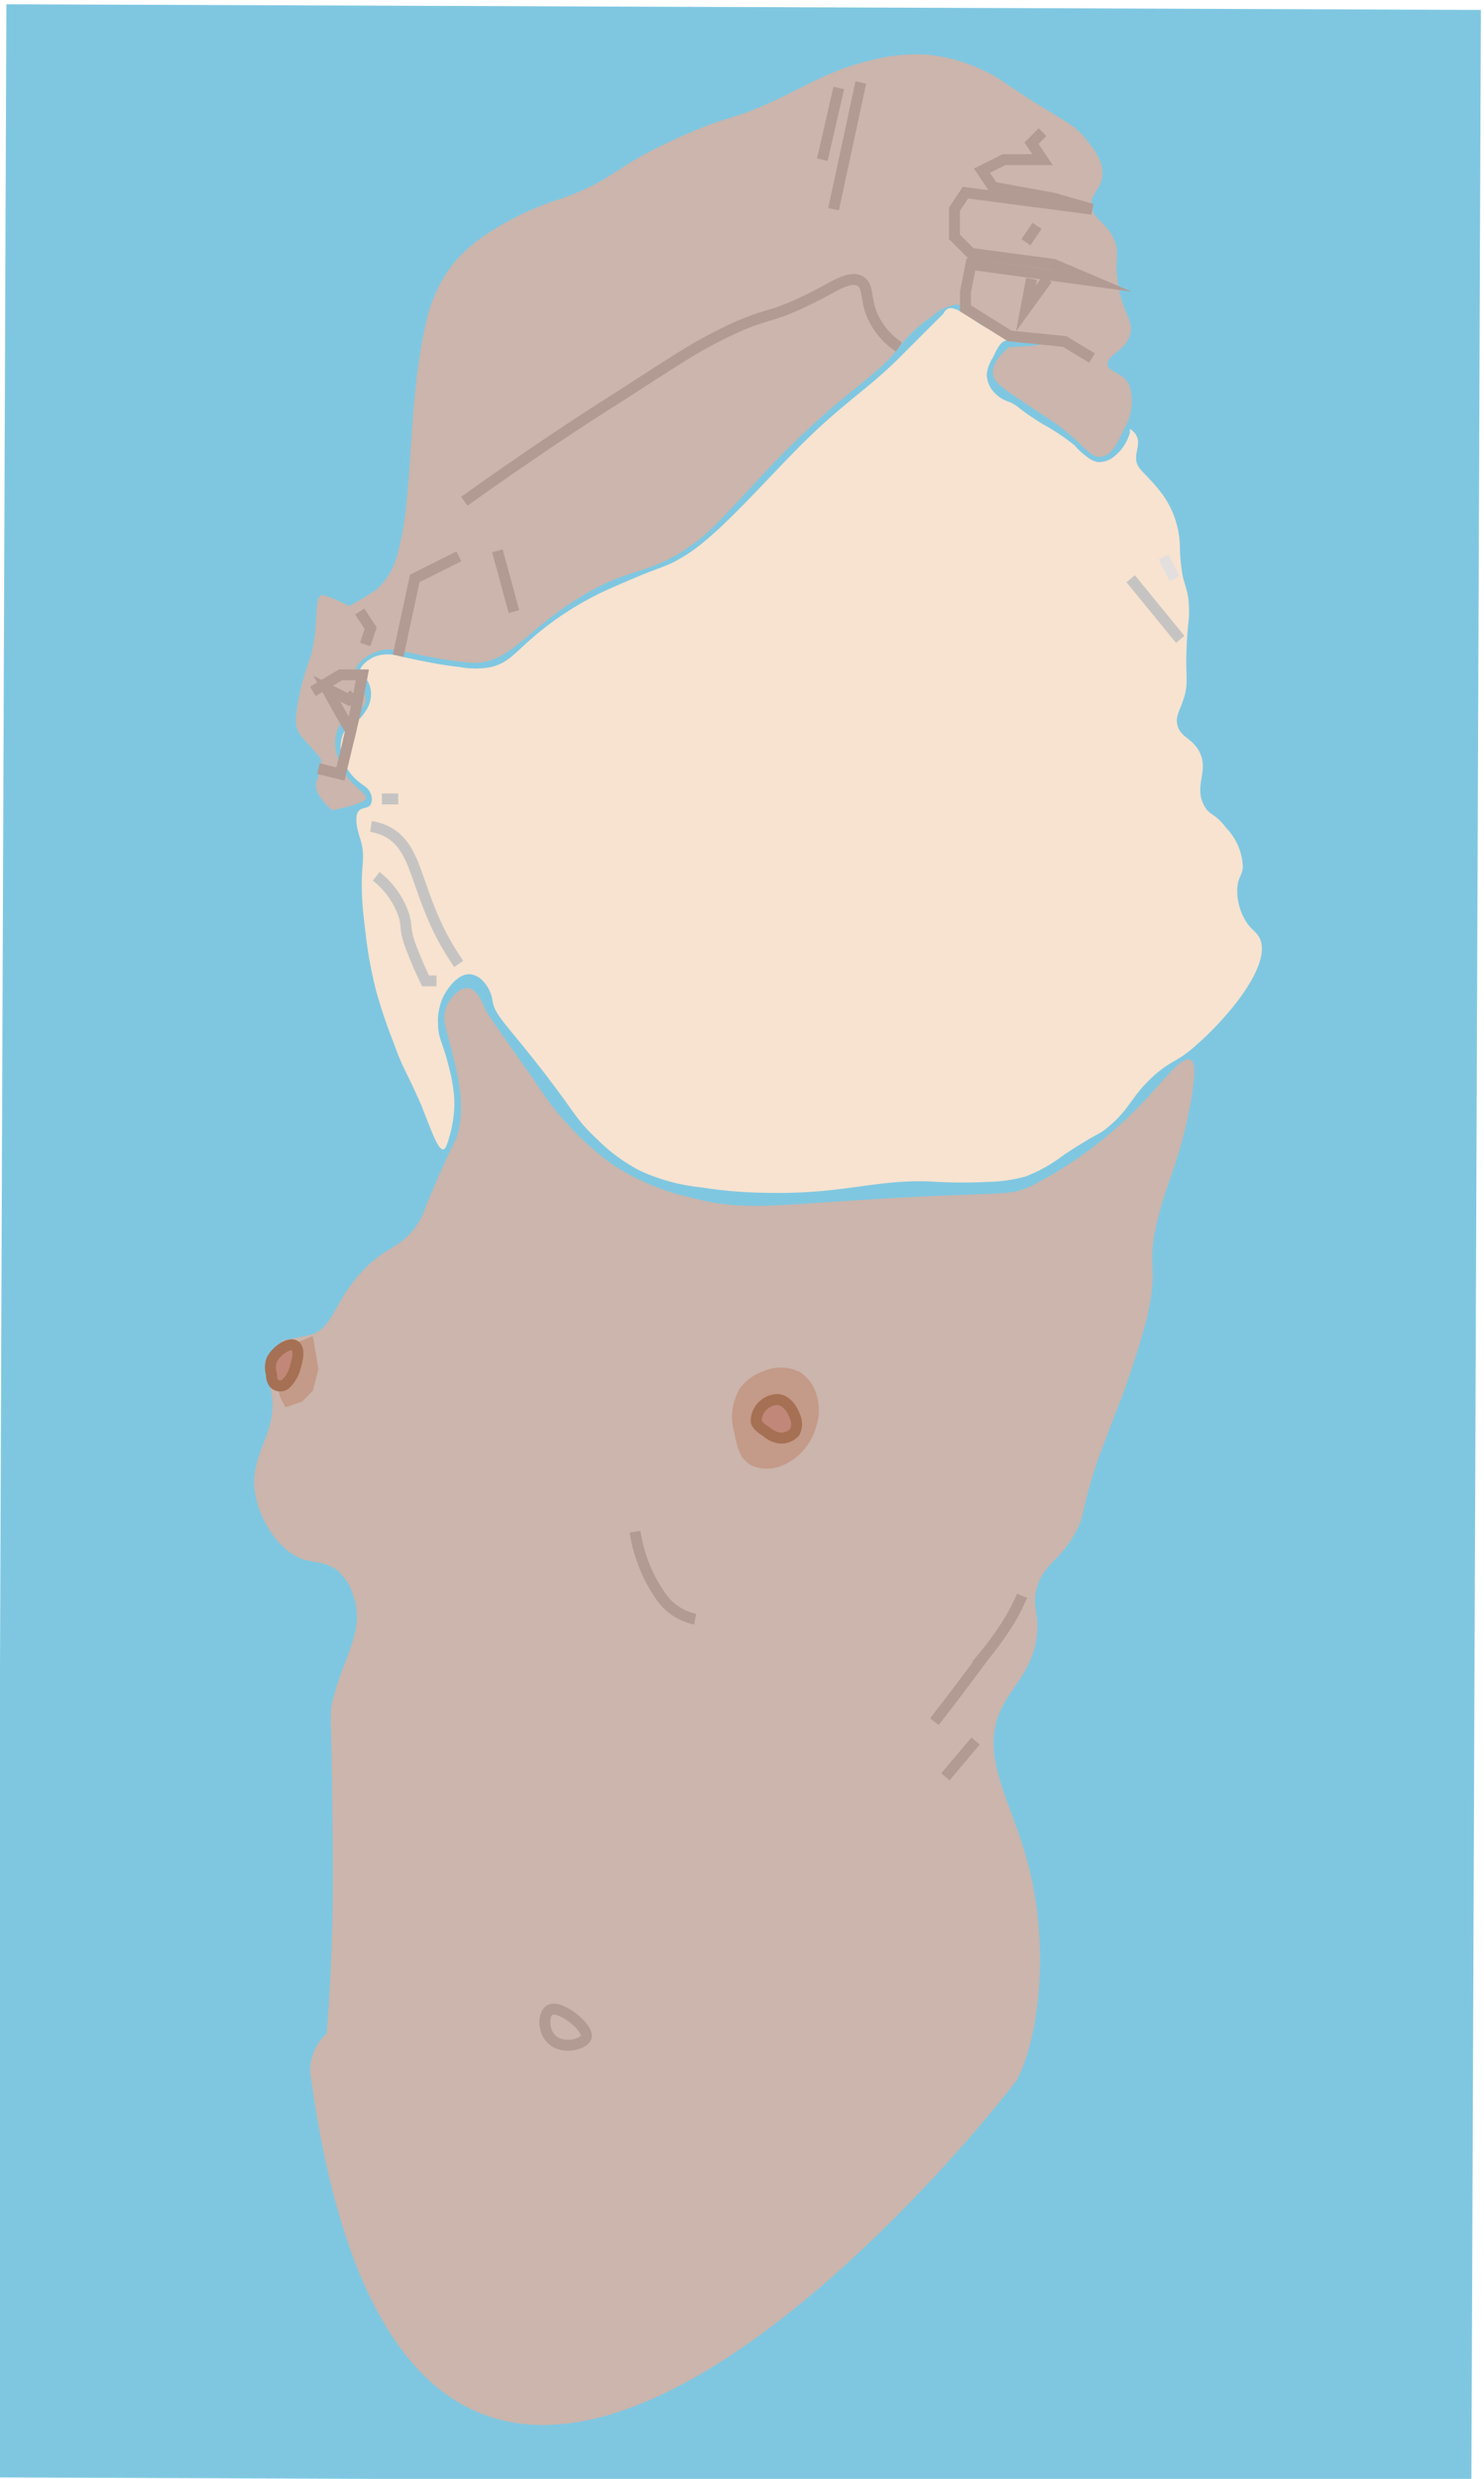 <svg id="Layer_1" data-name="Layer 1" xmlns="http://www.w3.org/2000/svg" viewBox="0 0 136 227">
  <defs>
    <style>
      .cls-1 {
        fill: #7fc7e1;
      }

      .cls-2 {
        fill: #cbb5ac;
      }

      .cls-3, .cls-5, .cls-6 {
        fill: none;
      }

      .cls-3 {
        stroke: #b29b93;
      }

      .cls-3, .cls-5, .cls-6, .cls-8 {
        stroke-miterlimit: 10;
      }

      .cls-4 {
        fill: #f7e3d0;
      }

      .cls-5 {
        stroke: #c6c4c2;
      }

      .cls-6 {
        stroke: #e2dfde;
      }

      .cls-7 {
        fill: #c49a88;
      }

      .cls-8 {
        fill: #c18778;
        stroke: #a57053;
      }
    </style>
  </defs>
  <title>naked_8</title>
  <rect class="cls-1" x="-45.53" y="46.32" width="226.48" height="135.13" transform="translate(-46.43 181.16) rotate(-89.78)"/>
  <path class="cls-2" d="M28.42,189.73a4.68,4.68,0,0,1,1.52-3.53c.32-4,.44-7.31.5-9.59.1-3.94.06-7.35,0-12.11-.09-7.74-.23-7.56,0-8.58.94-4.07,3-6.44,2-9.59a4.94,4.94,0,0,0-1.51-2.5c-1.05-.83-2-.7-3-1-2.45-.73-4.17-3.77-4.54-6-.62-3.62,2.05-5.54,1.51-9.08a6.19,6.19,0,0,1,0-2.5,17.43,17.43,0,0,1,1-2.5c2.12-.42,2.31-.45,2.5-.51,2.08-.54,2.08-2.75,4.54-5.54s4-2.27,5.55-5c.39-.67.2-.54,1.51-3.53,1.73-4,1.81-3.65,2-4.55.59-2.5,0-4.92-.51-7.06s-1.13-3.28-.5-4.54c.39-.84,1.26-1.67,2-1.52s1.27,1.38,1.52,2c.12.3,1.59,2.39,4.54,6.56a27.54,27.54,0,0,0,7.06,7.57,21.56,21.56,0,0,0,7.06,3c5.17,1.4,7.63.65,20.19,0,8.84-.45,9.23-.15,11.11-1a38.07,38.07,0,0,0,11.1-8.58c1.42-1.57,2.83-3.33,3.53-3,.41.2.53,1.09,0,4-.93,5.15-2.13,7-3,10.6-1.12,4.51.17,4-1,9.08a75.42,75.42,0,0,1-3,9c-1,2.76-1.37,3.42-2,5.55-1,3.33-.75,3.6-1.51,5-1.4,2.64-2.84,2.8-3.53,5-.5,1.62.09,2.18,0,4-.18,3.47-2.29,5-3.34,7.3-2,4.29,1,8.33,2.5,14.16,1.91,7.18,1.14,15.52-1,19.68C92.82,191.18,38.09,261.7,28.42,189.73Z"/>
  <path class="cls-3" d="M58.2,140.27a14,14,0,0,0,2.42,6,5.06,5.06,0,0,0,3.09,2"/>
  <path class="cls-2" d="M96.05,31.27c0,.19-.64.41-3.53.51-.36.27-1.67,1.35-1.52,2.5.09.57.52,1,2,2s2.59,1.74,3,2c3.33,2.17,3.8,3.79,5,3.53.94-.19,1.46-1.32,2-2.5a4.91,4.91,0,0,0,.51-4c-.54-1.27-2-1.17-2-2s1.5-1.12,2-2.5-.5-1.81-1-4.54.25-3.05-.5-4.54-2-1.79-2-3c0-1.07.83-1.31,1-2.5.19-1.45-.84-2.69-1.52-3.53-1-1.25-1.77-1.49-5-3.53-3.12-2-2.86-2-4.07-2.58A15.54,15.54,0,0,0,84.91,5a16.22,16.22,0,0,0-5,.5c-3.53.84-5.36,2-8.57,3.54-4.64,2.19-4.17,1.32-9.09,3.53-6.4,2.9-5.64,3.71-10.6,5.55a27.9,27.9,0,0,0-6.56,3,14.61,14.61,0,0,0-3.53,3A13.27,13.27,0,0,0,39,29.75c-1.67,7.31-1.1,15.68-2.5,20.69a6.46,6.46,0,0,1-2,3.54A23.72,23.72,0,0,1,32,55.49c-2.28-1.11-2.5-1-2.5-1-.83.35-.18,2.24-1,5.56a29.17,29.17,0,0,0-1.07,3.56c-.33,1.84-.49,2.75,0,3.53s2,2.16,2,2.5a1,1,0,0,1,0,.24c0,.11,0,.23,0,.35-.06.33-.38,1.17-.45,1.42-.29,1.16,1.61,2.69,1.62,2.68l-.1-.15c2.89-.57,3-1,3-1,.17-.61-1.13-1-2-2.5-.12-.22-1.3-2.37-.5-4,.71-1.47,2.38-1.38,2.5-2.5s-1.12-1.43-1-2.5,1.24-1.71,2-2c1.3-.5,2.23,0,5.05.5,1.61.3,3,.47,3.53.5,3.55.26,4.93-2.88,10.09-6,4.87-3,6.28-1.82,10.6-5.05,1-.75,1.62-1.32,5.05-5,8-8.78,11.19-9.68,13.54-12.79a13.36,13.36,0,0,1,3.13-2.92,3.76,3.76,0,0,1,2-1c1.16-.07,1.84.74,3,1.52C93.32,31.11,96.08,30.87,96.05,31.27Z"/>
  <path class="cls-4" d="M104.12,39.85c.4.67,0,1.39,0,2-.06,1.17.88,1.34,2.5,3.54a8.54,8.54,0,0,1,1.51,4.53,16.24,16.24,0,0,0,.25,2.78c.2.9.38,1.19.51,2a9.51,9.51,0,0,1,0,2.5c-.45,4.8.22,5.06-.51,7.07-.32.91-.62,1.31-.5,2,.21,1.23,1.32,1.26,2,2.5,1,1.83-.55,3.16.5,5.05.53.93.9.56,2,2a5.43,5.43,0,0,1,1.52,3.53c-.06.9-.44.93-.51,2a5.27,5.27,0,0,0,.51,2.5c.56,1.21,1.16,1.35,1.51,2,1.25,2.33-2.71,7.24-6.06,10.1-1.6,1.36-2,1.15-3.53,2.49-2.23,2-2.14,3-4.29,4.79-.94.78-.58.28-4,2.5a13.86,13.86,0,0,1-3.53,2,13.61,13.61,0,0,1-3.53.5,43,43,0,0,1-4.54,0c-5.43-.37-8.4,1.16-15.64,1a40.94,40.94,0,0,1-6.06-.5,17.8,17.8,0,0,1-5.55-1.51,15.63,15.63,0,0,1-4-2.94c-2.14-2-1.8-2.28-6-7.56-2.58-3.21-3.33-3.88-3.53-5a3.37,3.37,0,0,0-1-2,1.94,1.94,0,0,0-1-.5c-1.38-.15-2.45,1.88-2.5,2a5.16,5.16,0,0,0-.51,2.5c0,1.39.45,1.71,1,4a14.77,14.77,0,0,1,.5,3,11.38,11.38,0,0,1-.5,3.53c-.29,1-.44,1-.51,1-.46.07-1-1.42-2-4C37.06,97.7,37,98.08,36,95.3a45.44,45.44,0,0,1-1.52-4.53,38.61,38.61,0,0,1-1-5.52c-.83-6.3.28-6.1-.51-8.58-.1-.31-.65-2,0-2.5.32-.25.77-.13,1-.5a1.19,1.19,0,0,0,0-1c-.2-.5-.59-.69-1-1a4.74,4.74,0,0,1-1.51-2,3.26,3.26,0,0,1,0-2.49c.48-1,1.25-.77,2-2A2.73,2.73,0,0,0,34,63.6a2.31,2.31,0,0,0-.5-1.51c-.27-.32-.46-.3-.51-.51-.11-.48.69-1.22,1.52-1.51a3.44,3.44,0,0,1,2,0c1.5.32,3.86.84,5.56,1a7.68,7.68,0,0,0,3,0c1.49-.39,2.09-1.24,3.54-2.5A28.54,28.54,0,0,1,55.68,54c1.84-.83,3.53-1.51,3.53-1.51,1.3-.51,1.72-.62,2.5-1a15.5,15.5,0,0,0,3.05-2.08c2.82-2.38,6.18-6.24,9.08-9.08,3.63-3.56,5.83-4.82,8.58-7.57l4-4c.07-.07.19-.39.5-.51s.78.07,1.52.51c.93.57,1,.7,1.51,1,1.11.66,1.21.31,2.5,1a3.39,3.39,0,0,0,1.51.51,2.18,2.18,0,0,0,.51,0,3,3,0,0,0-2.5,0c-.38.24-.59.67-1,1.52a3.28,3.28,0,0,0-.54,1.51A2.48,2.48,0,0,0,91,35.81a3.12,3.12,0,0,0,1.51,1c1,.46.54.46,3,2a19.72,19.72,0,0,1,3,2,5.75,5.75,0,0,0,1.08,1,2.24,2.24,0,0,0,1,.5,2.13,2.13,0,0,0,1.51-.5,4.18,4.18,0,0,0,1.45-2.21.06.06,0,0,1,0-.06c0-.19,0-.24,0-.26S104,39.58,104.12,39.85Z"/>
  <path class="cls-5" d="M34.48,80.25A7.63,7.63,0,0,1,37,83.79c.31,1,.08,1.12.5,2.49A36.89,36.89,0,0,0,39,89.82h1"/>
  <path class="cls-5" d="M103.62,53l4.54,5.55"/>
  <path class="cls-6" d="M106.64,51l1,2"/>
  <path class="cls-5" d="M34,75.68a5.12,5.12,0,0,1,1.52.5c2.66,1.44,2.5,4.8,5,9.6a26.27,26.27,0,0,0,1.52,2.49"/>
  <path class="cls-5" d="M36.49,73.16H35"/>
  <path class="cls-3" d="M42.55,45.9c1.33-.94,3-2.14,5.05-3.53,3.55-2.45,6.66-4.48,9.08-6,4.36-2.82,6.53-4.22,8.08-5.05,6-3.2,5-1.59,10.6-4.54,1-.51,2.61-1.62,3.53-1,.7.47.42,1.55,1,3a6.72,6.72,0,0,0,2.5,3"/>
  <path class="cls-3" d="M45.58,50.44,47.1,56"/>
  <path class="cls-3" d="M78.89,7.55l-2.5,11.61"/>
  <path class="cls-3" d="M76.87,8.06l-1.51,6.56"/>
  <polyline class="cls-3" points="95.54 12.1 94.53 13.11 95.54 14.62 92.01 14.62 89.99 15.63 91 17.14 96.55 18.15 100.08 19.16 88.48 17.64 87.47 19.16 87.47 21.68 88.98 23.2 96.55 24.21 100.08 25.71 88.98 24.21 88.48 26.73 88.48 28.24 92.52 30.76 94.06 30.92 97.56 31.27 100.08 32.79"/>
  <line class="cls-3" x1="95.04" y1="20.68" x2="94.02" y2="22.18"/>
  <polyline class="cls-3" points="94.53 25.54 94.02 28.24 95.98 25.54"/>
  <polyline class="cls-3" points="42.05 50.95 38.01 52.97 36.49 60.04"/>
  <polyline class="cls-3" points="28.67 63.31 31.2 61.8 33.21 61.8 32.58 65.12 31.2 70.88 29.18 70.38"/>
  <polyline class="cls-3" points="31.91 67.89 32.14 66.96 30.81 64.62 29.94 63.06 31.95 64.07 32.45 63.57"/>
  <polyline class="cls-3" points="32.96 56 33.97 57.52 33.47 59.02"/>
  <path class="cls-7" d="M69.8,125.64a4.21,4.21,0,0,0-2,1.52,5.08,5.08,0,0,0-.51,4c.22,1.15.45,2.4,1.51,3a3.57,3.57,0,0,0,3,0,5.43,5.43,0,0,0,3-3.53,4.76,4.76,0,0,0,0-3,3.66,3.66,0,0,0-1.52-2A4,4,0,0,0,69.8,125.64Z"/>
  <path class="cls-8" d="M71.3,128.16a2,2,0,0,0-2,2v0c.09.37.45.62,1,1a2.29,2.29,0,0,0,1,.5,1.64,1.64,0,0,0,1.52-.5,1.67,1.67,0,0,0,0-1.51C72.77,129.5,72.33,128.28,71.3,128.16Z"/>
  <path class="cls-7" d="M28.67,122.36l.51,3-.51,2-1,1-1.52.51-.5-1-.11-.51c0-.06-.39-2-.4-2l1-2Z"/>
  <path class="cls-8" d="M27.09,123.27c-.52-.47-1.86.48-2.21,1.31a2.15,2.15,0,0,0,0,1.28,1.27,1.27,0,0,0,.25.84.79.79,0,0,0,1.09,0,3.25,3.25,0,0,0,.83-1.45C27.11,125,27.56,123.71,27.09,123.27Z"/>
  <path class="cls-3" d="M86.64,162.71l2.77-3.28"/>
  <path class="cls-3" d="M85.63,157.66q2.27-2.91,4.54-6a28.13,28.13,0,0,0,2.5-3.53,21.47,21.47,0,0,0,1-2"/>
  <path class="cls-3" d="M50.39,184.07c-.57.31-.65,1.66,0,2.5,1,1.22,3.1.66,3.33,0C54,185.69,51.31,183.53,50.39,184.07Z"/>
</svg>
